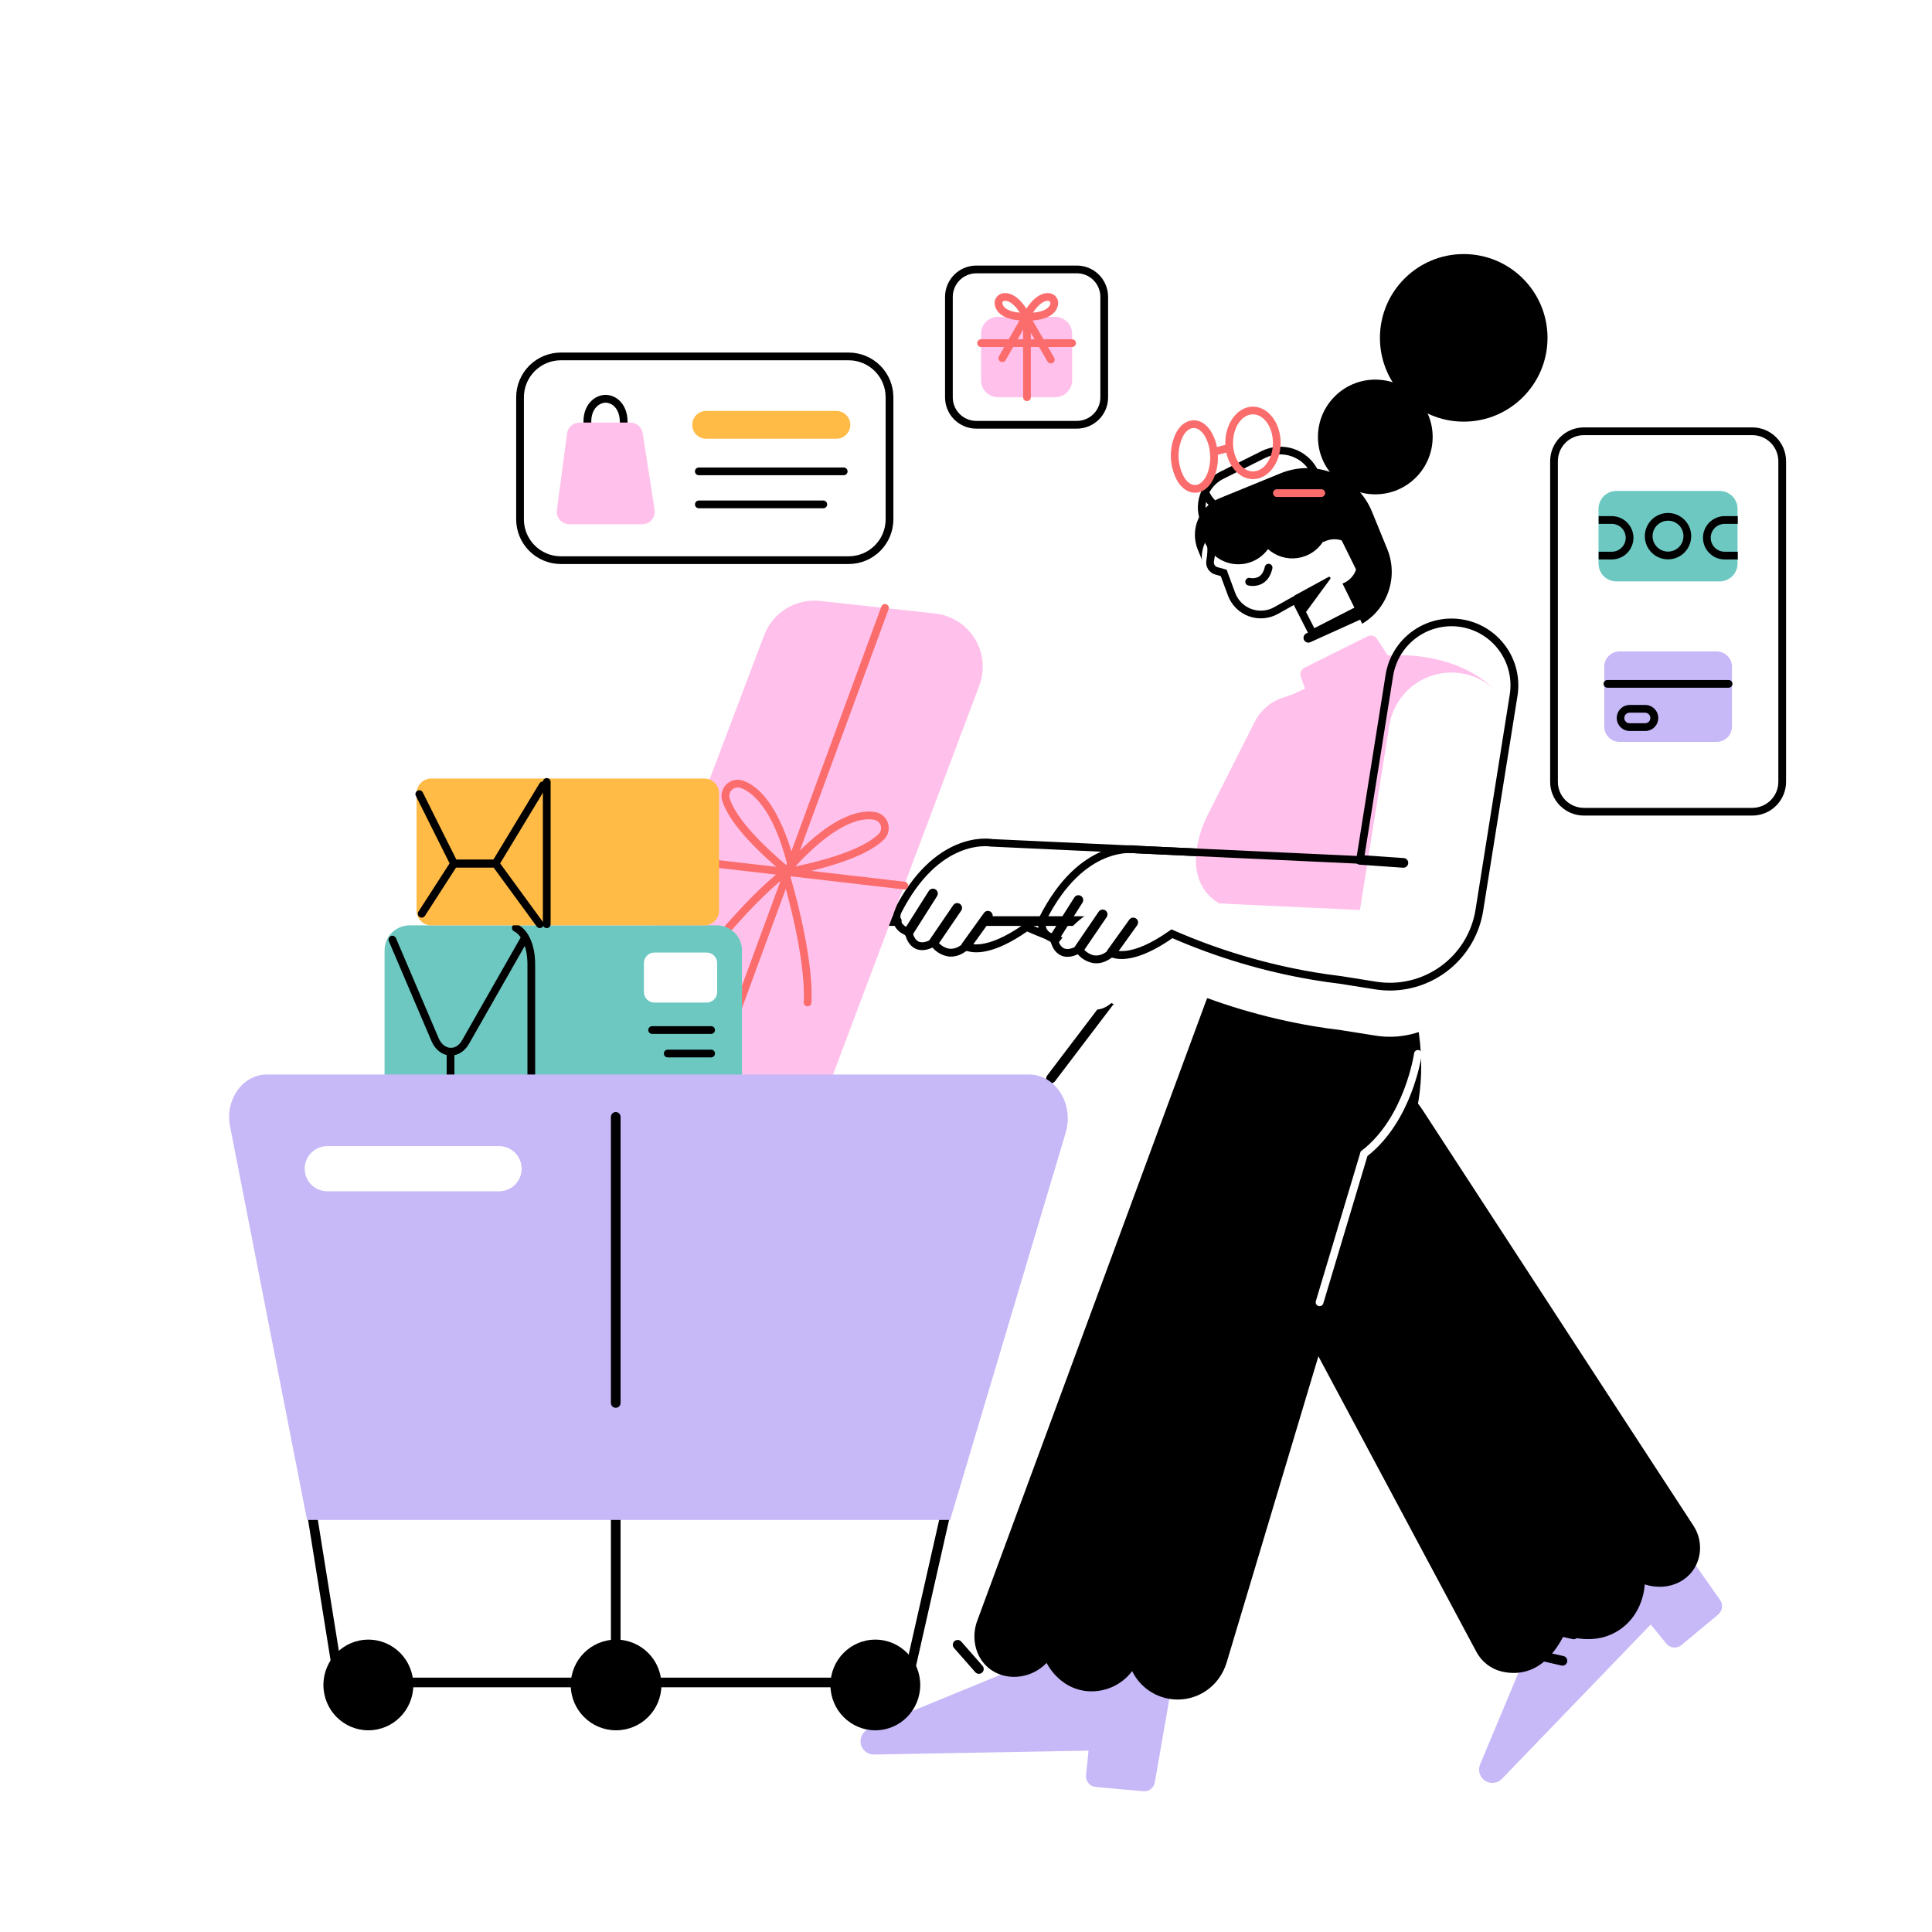 <svg width="212" height="212" viewBox="0 0 212 212" fill="none" xmlns="http://www.w3.org/2000/svg">
<g filter="url(#filter0_d_1067_27020)">
<g filter="url(#filter1_d_1067_27020)">
<path d="M133.282 89.617L108.841 88.487C108.841 88.487 102.875 87.361 98.476 96.066C98.476 96.066 97.84 97.679 99.697 98.267C99.697 98.267 100.041 100.76 102.436 99.439C102.436 99.439 103.903 101.629 106.006 99.825C106.006 99.825 107.914 101.097 112.655 97.728C117.609 99.9 122.81 101.456 128.143 102.36C129.177 102.534 130.191 102.68 131.186 102.799L135.002 103.405C136.291 103.611 137.608 103.56 138.878 103.256C140.147 102.952 141.345 102.402 142.402 101.635C143.458 100.868 144.354 99.901 145.037 98.788C145.72 97.676 146.177 96.439 146.382 95.15L133.282 89.617Z" fill="white"/>
</g>
<path d="M136.585 103.957C136.032 103.956 135.48 103.912 134.934 103.825L131.118 103.217C130.115 103.098 129.085 102.95 128.071 102.778C122.784 101.881 117.625 100.347 112.705 98.211C108.845 100.899 106.795 100.596 106.063 100.331C105.398 100.834 104.717 101.042 104.035 100.948C103.369 100.833 102.764 100.49 102.322 99.979C101.586 100.314 100.942 100.348 100.414 100.079C99.729 99.734 99.447 98.992 99.343 98.595C98.823 98.414 98.393 98.039 98.143 97.548C97.92 97.031 97.901 96.448 98.09 95.918L98.107 95.884C102.483 87.23 108.357 87.982 108.898 88.073L133.388 89.206L146.863 94.898L146.812 95.226C146.424 97.659 145.183 99.874 143.311 101.475C141.439 103.076 139.059 103.959 136.596 103.965L136.585 103.957ZM112.606 97.243L112.818 97.34C117.741 99.496 122.909 101.042 128.207 101.943C129.205 102.11 130.223 102.256 131.228 102.377L135.061 102.988C137.5 103.377 139.994 102.803 142.018 101.388C144.041 99.972 145.435 97.825 145.905 95.4L133.185 90.03L108.79 88.9H108.76C108.531 88.858 103.051 87.97 98.864 96.231C98.76 96.541 98.772 96.878 98.898 97.179C98.997 97.35 99.13 97.498 99.289 97.615C99.448 97.733 99.63 97.816 99.822 97.859L100.079 97.94L100.115 98.205C100.115 98.205 100.242 99.04 100.785 99.312C101.134 99.483 101.62 99.403 102.228 99.066L102.57 98.877L102.782 99.201C102.782 99.201 103.327 99.99 104.149 100.098C104.654 100.168 105.184 99.965 105.722 99.5L105.968 99.288L106.235 99.469C106.235 99.469 108.033 100.486 112.402 97.378L112.606 97.243Z" fill="black"/>
<path d="M99.697 98.792C99.596 98.791 99.498 98.763 99.413 98.709C99.294 98.634 99.21 98.514 99.18 98.377C99.149 98.24 99.174 98.097 99.249 97.978L101.919 93.761C101.957 93.702 102.006 93.651 102.064 93.611C102.121 93.571 102.186 93.542 102.255 93.527C102.324 93.512 102.395 93.511 102.464 93.524C102.533 93.536 102.599 93.562 102.658 93.6C102.718 93.638 102.769 93.687 102.809 93.745C102.849 93.803 102.877 93.868 102.892 93.937C102.907 94.005 102.909 94.076 102.896 94.145C102.884 94.215 102.858 94.281 102.82 94.34L100.151 98.557C100.101 98.631 100.034 98.692 99.954 98.733C99.875 98.775 99.786 98.795 99.697 98.792Z" fill="black"/>
<path d="M102.436 99.969C102.339 99.969 102.245 99.944 102.162 99.894C102.079 99.845 102.011 99.774 101.966 99.688C101.921 99.603 101.9 99.507 101.905 99.411C101.911 99.314 101.942 99.222 101.997 99.142L104.598 95.326C104.638 95.269 104.688 95.219 104.746 95.181C104.804 95.143 104.87 95.117 104.938 95.104C105.006 95.091 105.077 95.092 105.145 95.106C105.213 95.12 105.278 95.148 105.335 95.187C105.393 95.226 105.442 95.277 105.48 95.335C105.518 95.393 105.544 95.458 105.557 95.527C105.57 95.595 105.569 95.665 105.555 95.734C105.541 95.802 105.513 95.866 105.474 95.924L102.873 99.74C102.824 99.811 102.759 99.869 102.683 99.909C102.607 99.949 102.522 99.969 102.436 99.969Z" fill="black"/>
<path d="M106 100.355C105.889 100.355 105.782 100.32 105.692 100.255C105.635 100.215 105.587 100.163 105.55 100.104C105.514 100.045 105.489 99.979 105.478 99.91C105.466 99.841 105.469 99.771 105.485 99.703C105.501 99.636 105.53 99.572 105.571 99.515L107.971 96.176C108.012 96.12 108.063 96.072 108.122 96.035C108.182 95.998 108.247 95.974 108.316 95.963C108.385 95.951 108.455 95.954 108.523 95.97C108.591 95.986 108.655 96.015 108.711 96.055C108.768 96.096 108.816 96.147 108.852 96.207C108.889 96.266 108.913 96.332 108.925 96.4C108.936 96.469 108.934 96.539 108.918 96.607C108.902 96.675 108.873 96.739 108.832 96.795L106.43 100.134C106.381 100.203 106.316 100.259 106.242 100.297C106.167 100.335 106.084 100.355 106 100.355Z" fill="black"/>
<g filter="url(#filter2_d_1067_27020)">
<path d="M115.116 172.077L95.335 180.201C95.059 180.314 94.825 180.508 94.663 180.758C94.501 181.008 94.42 181.302 94.43 181.6C94.442 181.983 94.604 182.346 94.882 182.611C95.159 182.875 95.53 183.02 95.913 183.014L119.445 182.59L119.172 185.282C119.156 185.437 119.17 185.593 119.215 185.742C119.259 185.891 119.333 186.03 119.432 186.15C119.53 186.271 119.652 186.37 119.789 186.443C119.927 186.516 120.077 186.561 120.232 186.575L125.445 187.046C125.741 187.074 126.036 186.989 126.272 186.809C126.508 186.628 126.667 186.366 126.717 186.073L128.765 174.311L115.116 172.077Z" fill="#C7B8F8"/>
</g>
<path d="M170.659 169.896L162.412 189.612C162.298 189.887 162.27 190.191 162.332 190.482C162.395 190.774 162.545 191.039 162.762 191.243C163.043 191.504 163.415 191.645 163.798 191.636C164.182 191.626 164.546 191.465 164.812 191.19L181.136 174.253L182.845 176.352C182.943 176.473 183.065 176.573 183.202 176.646C183.34 176.72 183.491 176.766 183.646 176.78C183.801 176.795 183.958 176.779 184.107 176.733C184.256 176.686 184.394 176.611 184.513 176.511L188.541 173.157C188.769 172.968 188.917 172.7 188.956 172.407C188.995 172.115 188.923 171.818 188.753 171.575L181.885 161.811L170.659 169.896Z" fill="#C7B8F8"/>
<path d="M115.328 114.87C115.229 114.871 115.132 114.844 115.048 114.792C114.964 114.741 114.895 114.667 114.851 114.578C114.807 114.49 114.789 114.391 114.798 114.293C114.807 114.194 114.844 114.101 114.904 114.022L125.105 100.586C125.312 100.307 125.438 99.977 125.469 99.632C125.499 99.286 125.432 98.939 125.277 98.629C125.121 98.319 124.882 98.058 124.587 97.876C124.291 97.694 123.951 97.598 123.604 97.599H108.27C108.13 97.599 107.995 97.543 107.895 97.443C107.796 97.344 107.74 97.209 107.74 97.069C107.74 96.928 107.796 96.793 107.895 96.694C107.995 96.594 108.13 96.538 108.27 96.538H123.613C124.156 96.539 124.689 96.69 125.152 96.976C125.615 97.261 125.989 97.67 126.233 98.156C126.476 98.642 126.58 99.187 126.532 99.728C126.484 100.27 126.287 100.788 125.962 101.224L115.752 114.662C115.702 114.727 115.637 114.779 115.564 114.815C115.49 114.851 115.41 114.87 115.328 114.87Z" fill="black"/>
<g filter="url(#filter3_d_1067_27020)">
<path d="M140.845 108.663C138.271 110.147 136.375 112.573 135.557 115.43C134.74 118.286 135.064 121.348 136.463 123.969L161.99 171.72C162.274 172.265 162.671 172.742 163.155 173.12C163.638 173.497 164.198 173.767 164.795 173.91C166.703 174.353 169.533 174.076 171.64 169.865C171.82 169.942 175.005 171.245 177.826 169.253C180.285 167.514 180.461 164.688 180.476 164.345C180.76 164.442 182.677 165.063 184.515 163.963C184.591 163.917 184.667 163.87 184.74 163.819C186.66 162.513 187.101 159.859 185.829 157.915C176.565 143.741 165.884 127.283 156.132 112.335C154.534 109.888 152.06 108.145 149.217 107.463C146.375 106.782 143.379 107.213 140.845 108.669V108.663Z" fill="black"/>
</g>
<g filter="url(#filter4_d_1067_27020)">
<path d="M148.612 59.36L144.003 61.243C142.115 62.012 139.999 62 138.121 61.21C136.242 60.42 134.754 58.916 133.984 57.028L131.44 50.819C131.005 49.754 131.011 48.561 131.457 47.501C131.902 46.441 132.75 45.602 133.814 45.167L140.53 42.423C142.418 41.654 144.534 41.666 146.413 42.457C148.292 43.248 149.78 44.753 150.549 46.64L152.226 50.742C152.889 52.365 152.88 54.183 152.202 55.799C151.524 57.415 150.233 58.696 148.612 59.36Z" fill="black"/>
</g>
<path d="M135.892 52.833C135.038 52.831 134.203 52.584 133.486 52.12C132.768 51.657 132.2 50.997 131.847 50.219L131.767 50.043L131.847 49.869C132.26 48.964 132.971 48.227 133.861 47.781L138.436 45.498C138.988 45.223 139.59 45.062 140.205 45.024C140.82 44.987 141.437 45.073 142.018 45.279C142.6 45.484 143.134 45.804 143.589 46.221C144.044 46.637 144.41 47.14 144.667 47.7L145.682 49.926L145.559 50.119C145.236 50.633 144.81 51.075 144.308 51.418C143.807 51.76 143.24 51.996 142.644 52.11C142.047 52.224 141.434 52.214 140.841 52.081C140.249 51.948 139.69 51.694 139.199 51.336C138.784 51.804 138.275 52.179 137.705 52.437C137.135 52.695 136.518 52.83 135.892 52.833ZM132.712 50.045C132.994 50.59 133.41 51.053 133.922 51.391C134.434 51.728 135.023 51.929 135.635 51.975C136.246 52.02 136.859 51.908 137.414 51.649C137.97 51.391 138.45 50.994 138.809 50.497L139.072 50.117L139.424 50.429C139.798 50.765 140.239 51.018 140.718 51.172C141.196 51.327 141.702 51.379 142.202 51.325C142.702 51.27 143.185 51.112 143.619 50.859C144.054 50.606 144.43 50.264 144.724 49.856L143.901 48.057C143.693 47.598 143.394 47.186 143.022 46.846C142.651 46.506 142.215 46.243 141.74 46.075C141.265 45.907 140.761 45.837 140.258 45.868C139.755 45.899 139.264 46.031 138.813 46.257L134.232 48.548C133.578 48.876 133.042 49.399 132.699 50.045H132.712Z" fill="black"/>
<g filter="url(#filter5_d_1067_27020)">
<path d="M149.061 58.063L147.312 54.521C147.936 54.288 148.441 53.816 148.717 53.211C148.993 52.605 149.017 51.915 148.784 51.292C148.551 50.669 148.079 50.163 147.474 49.888C146.868 49.612 146.178 49.587 145.555 49.821C145.445 49.861 145.338 49.91 145.235 49.967L145.201 49.895C144.89 50.388 144.475 50.807 143.986 51.124C143.496 51.44 142.943 51.646 142.366 51.727C141.789 51.807 141.201 51.761 140.643 51.591C140.086 51.421 139.572 51.132 139.138 50.743C138.726 51.314 138.171 51.766 137.529 52.055C136.887 52.344 136.18 52.459 135.48 52.388C134.78 52.317 134.11 52.063 133.539 51.651C132.968 51.24 132.515 50.685 132.226 50.043C132.012 50.511 131.891 51.016 131.872 51.53C131.853 52.044 131.935 52.556 132.114 53.039L132.521 54.137C132.921 55.215 133.016 56.383 132.797 57.512C132.747 57.747 132.788 57.992 132.911 58.198C133.034 58.405 133.23 58.557 133.46 58.625L134.279 58.858L135.144 61.19C135.315 61.653 135.585 62.073 135.935 62.421C136.285 62.77 136.705 63.039 137.169 63.209C137.632 63.38 138.126 63.448 138.619 63.41C139.111 63.371 139.589 63.226 140.02 62.986L142.14 61.796L144.037 65.508L150.912 61.992L149.061 58.063Z" fill="white"/>
</g>
<path d="M143.852 66.07L141.97 62.389L140.229 63.364C139.744 63.636 139.207 63.798 138.653 63.842C138.1 63.886 137.543 63.809 137.022 63.617C136.501 63.425 136.027 63.123 135.634 62.731C135.24 62.339 134.936 61.867 134.743 61.346L133.954 59.216L133.348 59.042C133.016 58.948 132.731 58.732 132.552 58.437C132.373 58.142 132.312 57.79 132.381 57.452V57.424C132.479 56.924 132.51 56.413 132.474 55.904C132.435 55.351 132.317 54.807 132.124 54.287L131.715 53.186C131.516 52.653 131.425 52.084 131.446 51.515C131.468 50.946 131.602 50.386 131.84 49.869L132.228 49.021L132.612 49.869C132.87 50.443 133.275 50.94 133.785 51.309C134.296 51.677 134.894 51.905 135.521 51.97C136.147 52.034 136.78 51.933 137.354 51.676C137.929 51.418 138.427 51.015 138.796 50.505L139.072 50.117L139.424 50.428C139.812 50.776 140.272 51.035 140.77 51.187C141.269 51.338 141.795 51.38 142.311 51.307C142.827 51.235 143.322 51.051 143.76 50.768C144.198 50.485 144.568 50.11 144.847 49.669L145.271 49.008L145.455 49.411C146.181 49.153 146.979 49.191 147.677 49.517C148.375 49.843 148.916 50.431 149.184 51.153C149.424 51.805 149.426 52.52 149.189 53.173C148.953 53.825 148.493 54.373 147.891 54.719L149.445 57.876L151.472 62.167L143.852 66.07ZM142.324 61.219L144.221 64.929L150.352 61.791L148.68 58.247L146.725 54.289L147.162 54.123C147.679 53.93 148.099 53.538 148.328 53.035C148.558 52.532 148.577 51.958 148.384 51.441C148.19 50.923 147.799 50.503 147.295 50.274C146.792 50.045 146.219 50.025 145.701 50.218C145.61 50.253 145.521 50.294 145.436 50.341L145.396 50.365C145.053 50.836 144.622 51.235 144.125 51.539C143.628 51.843 143.077 52.046 142.502 52.136C141.926 52.227 141.339 52.203 140.773 52.067C140.207 51.93 139.674 51.683 139.203 51.34C138.768 51.831 138.228 52.22 137.624 52.477C137.02 52.734 136.367 52.855 135.711 52.829C135.055 52.803 134.413 52.631 133.831 52.327C133.249 52.023 132.742 51.593 132.347 51.069C132.237 51.68 132.293 52.31 132.51 52.892L132.919 53.992C133.347 55.143 133.449 56.391 133.212 57.596C133.18 57.728 133.2 57.868 133.267 57.986C133.335 58.104 133.444 58.192 133.575 58.232L134.599 58.512L135.538 61.056C135.688 61.462 135.925 61.83 136.232 62.136C136.538 62.441 136.908 62.677 137.314 62.826C137.72 62.975 138.154 63.035 138.585 63.001C139.017 62.967 139.436 62.84 139.814 62.629L142.324 61.219Z" fill="black"/>
<g filter="url(#filter6_d_1067_27020)">
<path d="M150.912 44.733C154.389 44.733 157.207 41.916 157.207 38.439C157.207 34.963 154.389 32.145 150.912 32.145C147.436 32.145 144.618 34.963 144.618 38.439C144.618 41.916 147.436 44.733 150.912 44.733Z" fill="black"/>
</g>
<g filter="url(#filter7_d_1067_27020)">
<path d="M160.615 36.758C165.693 36.758 169.81 32.642 169.81 27.564C169.81 22.486 165.693 18.369 160.615 18.369C155.537 18.369 151.421 22.486 151.421 27.564C151.421 32.642 155.537 36.758 160.615 36.758Z" fill="black"/>
</g>
<g filter="url(#filter8_d_1067_27020)">
<path d="M132.458 100.01L107.285 168.197C106.52 170.105 106.997 172.242 108.409 173.463C110.147 174.966 113.028 174.848 114.849 172.963C114.959 173.19 116.2 175.598 118.975 176.024C119.964 176.169 120.975 176.044 121.9 175.664C122.825 175.283 123.63 174.661 124.232 173.862C124.654 174.726 125.292 175.466 126.085 176.009C126.878 176.552 127.798 176.881 128.756 176.962C129.713 177.043 130.676 176.874 131.549 176.472C132.422 176.07 133.176 175.448 133.736 174.668C134.137 174.115 134.437 173.496 134.625 172.84L149.677 122.596C149.677 122.596 157.487 116.548 155.68 103.741L132.458 100.01Z" fill="black"/>
</g>
<path d="M137.05 55.728C137.386 55.728 137.658 55.456 137.658 55.12C137.658 54.783 137.386 54.511 137.05 54.511C136.714 54.511 136.441 54.783 136.441 55.12C136.441 55.456 136.714 55.728 137.05 55.728Z" fill="black"/>
<path d="M142.058 61.344L143.118 63.42L145.975 59.521C145.992 59.494 146 59.462 145.997 59.43C145.994 59.398 145.981 59.367 145.96 59.343C145.938 59.319 145.909 59.303 145.878 59.297C145.846 59.291 145.814 59.295 145.785 59.309L142.058 61.344Z" fill="black"/>
<path d="M137.474 60.299C137.292 60.301 137.111 60.28 136.935 60.235C136.833 60.2 136.748 60.128 136.697 60.032C136.646 59.937 136.634 59.825 136.663 59.721C136.691 59.617 136.759 59.527 136.851 59.471C136.944 59.415 137.054 59.396 137.16 59.419C137.49 59.492 137.836 59.443 138.133 59.281C138.451 59.086 138.672 58.721 138.788 58.196C138.813 58.086 138.88 57.99 138.976 57.93C139.071 57.87 139.186 57.85 139.296 57.874C139.406 57.899 139.502 57.967 139.562 58.062C139.622 58.157 139.642 58.272 139.617 58.382C139.445 59.145 139.091 59.694 138.557 60.013C138.229 60.204 137.854 60.303 137.474 60.299Z" fill="black"/>
<path d="M146.457 53.185C146.302 53.186 146.149 53.145 146.015 53.065C145.882 52.985 145.773 52.87 145.7 52.733C145.628 52.595 145.595 52.44 145.604 52.285C145.614 52.13 145.666 51.98 145.754 51.852C145.843 51.725 145.966 51.624 146.108 51.561C146.25 51.498 146.407 51.476 146.561 51.496C146.715 51.516 146.861 51.579 146.982 51.676C147.103 51.773 147.195 51.902 147.248 52.048C147.324 52.258 147.315 52.49 147.221 52.693C147.128 52.895 146.959 53.053 146.75 53.132C146.656 53.167 146.557 53.185 146.457 53.185ZM146.457 52.125C146.412 52.124 146.368 52.138 146.331 52.165C146.294 52.191 146.266 52.229 146.253 52.272C146.239 52.315 146.239 52.362 146.254 52.405C146.268 52.448 146.296 52.485 146.333 52.511C146.371 52.537 146.415 52.55 146.461 52.549C146.506 52.547 146.55 52.532 146.585 52.504C146.621 52.476 146.647 52.437 146.659 52.393C146.671 52.349 146.669 52.303 146.652 52.261C146.636 52.223 146.608 52.19 146.574 52.168C146.539 52.145 146.499 52.133 146.457 52.133V52.125Z" fill="black"/>
<path d="M145.997 52.94C145.943 52.94 145.89 52.927 145.842 52.9C145.795 52.874 145.755 52.836 145.726 52.79C145.599 52.584 145.528 52.349 145.52 52.108C145.512 51.867 145.568 51.627 145.681 51.414C145.794 51.216 145.952 51.048 146.143 50.923C146.333 50.799 146.551 50.721 146.777 50.697C146.861 50.692 146.944 50.719 147.008 50.773C147.072 50.828 147.112 50.904 147.121 50.988C147.124 51.029 147.12 51.071 147.107 51.111C147.094 51.151 147.074 51.188 147.047 51.22C147.02 51.252 146.987 51.278 146.95 51.297C146.913 51.316 146.872 51.328 146.83 51.331C146.709 51.346 146.593 51.388 146.491 51.454C146.389 51.521 146.303 51.61 146.241 51.715C146.18 51.83 146.151 51.959 146.155 52.088C146.16 52.218 146.198 52.344 146.267 52.455C146.289 52.49 146.304 52.53 146.311 52.571C146.317 52.612 146.316 52.654 146.307 52.694C146.297 52.735 146.28 52.773 146.255 52.807C146.231 52.841 146.2 52.87 146.165 52.892C146.115 52.924 146.057 52.941 145.997 52.94Z" fill="black"/>
<g filter="url(#filter9_d_1067_27020)">
<path d="M142.54 66.356C141.999 66.618 141.439 66.84 140.866 67.02C140.182 67.225 139.548 67.568 139.001 68.026C138.455 68.485 138.007 69.05 137.686 69.687L132.432 80.09C132.432 80.09 128.987 86.685 133.753 89.619L159.083 91.275L163.732 65.932C163.732 65.932 160.098 61.974 152.284 62.417L151.105 60.592C150.999 60.427 150.836 60.306 150.647 60.254C150.457 60.201 150.255 60.221 150.079 60.308L143.134 63.761C142.959 63.848 142.822 63.996 142.749 64.177C142.676 64.358 142.672 64.559 142.738 64.743L143.202 66.059L142.54 66.356Z" fill="#FFC1EB"/>
</g>
<g filter="url(#filter10_d_1067_27020)">
<path d="M160.352 64.376C158.546 64.088 156.699 64.529 155.217 65.603C153.736 66.676 152.741 68.293 152.451 70.1L149.229 90.346L124.787 89.214C124.787 89.214 118.821 88.088 114.422 96.793C114.422 96.793 113.786 98.406 115.644 98.993C115.644 98.993 115.987 101.486 118.383 100.166C118.383 100.166 119.85 102.356 121.953 100.552C121.953 100.552 123.861 101.824 128.601 98.455C133.555 100.628 138.756 102.184 144.09 103.087C145.121 103.261 146.136 103.407 147.132 103.526L150.948 104.132C152.237 104.337 153.554 104.287 154.824 103.983C156.094 103.679 157.291 103.128 158.348 102.362C159.405 101.595 160.3 100.628 160.983 99.515C161.666 98.403 162.123 97.166 162.328 95.877L166.085 72.271C166.37 70.464 165.926 68.618 164.852 67.138C163.777 65.657 162.159 64.664 160.352 64.376Z" fill="white"/>
</g>
<path d="M152.532 104.692C151.979 104.691 151.426 104.647 150.88 104.561L147.064 103.952C146.059 103.833 145.029 103.685 144.018 103.513C138.731 102.616 133.571 101.083 128.652 98.947C124.791 101.635 122.741 101.332 122.01 101.067C121.344 101.569 120.664 101.777 119.981 101.684C119.315 101.568 118.71 101.226 118.268 100.715C117.533 101.05 116.888 101.084 116.36 100.815C115.675 100.469 115.396 99.727 115.29 99.331C114.769 99.15 114.339 98.774 114.09 98.283C113.865 97.766 113.847 97.183 114.039 96.653L114.054 96.619C118.429 87.965 124.302 88.718 124.844 88.809L148.881 89.922L152.042 70.051C152.347 68.132 153.403 66.413 154.976 65.271C156.549 64.13 158.51 63.66 160.43 63.966C162.349 64.271 164.068 65.326 165.21 66.899C166.351 68.472 166.821 70.434 166.515 72.354L162.748 95.953C162.36 98.386 161.119 100.601 159.247 102.202C157.375 103.803 154.995 104.686 152.532 104.692ZM128.552 97.978L128.764 98.076C133.689 100.232 138.859 101.778 144.16 102.678C145.156 102.846 146.174 102.992 147.181 103.113L151.014 103.723C153.506 104.12 156.054 103.51 158.097 102.029C160.14 100.548 161.512 98.316 161.911 95.824L165.667 72.216C165.937 70.519 165.521 68.784 164.512 67.392C163.503 66.001 161.984 65.067 160.287 64.796C158.59 64.528 156.855 64.943 155.464 65.952C154.073 66.961 153.139 68.48 152.867 70.176L149.587 90.795L124.707 89.638C124.476 89.596 118.998 88.707 114.811 96.969C114.707 97.278 114.719 97.615 114.844 97.916C114.943 98.087 115.077 98.236 115.236 98.353C115.395 98.47 115.576 98.553 115.769 98.597L116.025 98.678L116.061 98.943C116.061 98.943 116.189 99.791 116.731 100.049C117.079 100.221 117.567 100.14 118.175 99.803L118.516 99.617L118.728 99.939C118.728 99.939 119.275 100.728 120.096 100.836C120.6 100.901 121.13 100.702 121.669 100.238L121.915 100.026L122.182 100.206C122.182 100.206 123.98 101.224 128.349 98.116L128.552 97.978Z" fill="black"/>
<path d="M115.644 99.532C115.55 99.531 115.457 99.505 115.376 99.457C115.294 99.408 115.228 99.339 115.182 99.256C115.136 99.173 115.114 99.08 115.116 98.985C115.119 98.89 115.147 98.798 115.197 98.718L117.872 94.501C117.908 94.439 117.955 94.384 118.013 94.34C118.07 94.297 118.135 94.265 118.205 94.248C118.274 94.23 118.347 94.227 118.418 94.239C118.489 94.25 118.557 94.276 118.617 94.314C118.678 94.352 118.73 94.403 118.771 94.462C118.812 94.521 118.84 94.588 118.854 94.659C118.868 94.729 118.867 94.802 118.852 94.872C118.838 94.942 118.809 95.009 118.767 95.067L116.092 99.284C116.045 99.36 115.979 99.423 115.9 99.466C115.822 99.51 115.734 99.532 115.644 99.532Z" fill="black"/>
<path d="M118.383 100.7C118.287 100.701 118.192 100.675 118.109 100.625C118.026 100.576 117.958 100.505 117.913 100.42C117.868 100.334 117.847 100.238 117.852 100.142C117.858 100.046 117.89 99.953 117.944 99.873L120.546 96.057C120.583 95.996 120.633 95.944 120.691 95.903C120.75 95.861 120.816 95.832 120.886 95.818C120.956 95.803 121.028 95.802 121.098 95.816C121.169 95.83 121.235 95.858 121.294 95.898C121.354 95.938 121.404 95.99 121.443 96.05C121.481 96.11 121.507 96.178 121.519 96.248C121.531 96.319 121.528 96.391 121.511 96.46C121.495 96.53 121.464 96.596 121.421 96.653L118.822 100.469C118.773 100.54 118.708 100.598 118.631 100.639C118.555 100.679 118.47 100.7 118.383 100.7Z" fill="black"/>
<path d="M121.951 101.091C121.84 101.091 121.733 101.056 121.643 100.991C121.587 100.95 121.539 100.899 121.502 100.84C121.466 100.781 121.441 100.715 121.43 100.646C121.419 100.577 121.421 100.507 121.437 100.439C121.453 100.372 121.482 100.308 121.523 100.251L123.922 96.912C124.005 96.798 124.129 96.721 124.267 96.698C124.406 96.676 124.548 96.709 124.662 96.791C124.777 96.873 124.853 96.997 124.876 97.136C124.899 97.275 124.865 97.417 124.783 97.531L122.383 100.87C122.334 100.939 122.269 100.994 122.194 101.033C122.119 101.071 122.035 101.091 121.951 101.091Z" fill="black"/>
<path d="M144.795 139.327C144.753 139.327 144.712 139.32 144.672 139.308C144.564 139.275 144.474 139.201 144.421 139.102C144.367 139.003 144.356 138.887 144.388 138.78L149.309 122.348L149.417 122.265C154.112 118.661 155.16 111.665 155.168 111.586C155.184 111.474 155.244 111.372 155.335 111.304C155.426 111.236 155.54 111.207 155.653 111.223C155.765 111.239 155.867 111.299 155.935 111.39C156.003 111.481 156.032 111.595 156.016 111.707C155.974 112.006 154.931 119.025 150.051 122.854L145.208 139.023C145.182 139.112 145.127 139.19 145.053 139.245C144.978 139.299 144.888 139.328 144.795 139.327Z" fill="white"/>
<path d="M153.978 91.215H153.942L149.193 90.882C149.124 90.878 149.056 90.859 148.993 90.828C148.931 90.797 148.875 90.754 148.83 90.701C148.737 90.595 148.691 90.456 148.701 90.315C148.71 90.175 148.776 90.044 148.882 89.951C148.988 89.859 149.127 89.813 149.268 89.823L154.016 90.155C154.086 90.158 154.154 90.174 154.218 90.203C154.281 90.232 154.338 90.273 154.386 90.324C154.433 90.375 154.47 90.435 154.494 90.5C154.519 90.565 154.53 90.635 154.527 90.704C154.525 90.774 154.509 90.842 154.48 90.906C154.451 90.969 154.41 91.026 154.359 91.074C154.308 91.121 154.248 91.158 154.183 91.182C154.117 91.207 154.048 91.218 153.978 91.215Z" fill="black"/>
<path d="M93.129 35.11H61.53C59.057 35.11 57.053 37.114 57.053 39.587V52.99C57.053 55.463 59.057 57.467 61.53 57.467H93.129C95.602 57.467 97.606 55.463 97.606 52.99V39.587C97.606 37.114 95.602 35.11 93.129 35.11Z" fill="white"/>
<path d="M93.129 57.891H61.541C60.241 57.889 58.995 57.372 58.076 56.453C57.157 55.534 56.641 54.287 56.64 52.988V39.589C56.641 38.289 57.157 37.043 58.076 36.124C58.995 35.205 60.241 34.687 61.541 34.686H93.129C94.429 34.687 95.675 35.205 96.594 36.124C97.513 37.043 98.029 38.289 98.031 39.589V52.988C98.029 54.287 97.513 55.534 96.594 56.453C95.675 57.372 94.429 57.889 93.129 57.891ZM61.541 35.534C60.466 35.535 59.436 35.963 58.676 36.723C57.916 37.484 57.489 38.514 57.488 39.589V52.988C57.489 54.062 57.916 55.093 58.676 55.853C59.436 56.614 60.466 57.041 61.541 57.043H93.129C94.204 57.041 95.234 56.614 95.994 55.853C96.754 55.093 97.181 54.062 97.183 52.988V39.589C97.181 38.514 96.754 37.484 95.994 36.723C95.234 35.963 94.204 35.535 93.129 35.534H61.541Z" fill="black"/>
<path d="M64.449 42.794C64.336 42.794 64.228 42.749 64.149 42.67C64.069 42.59 64.025 42.483 64.025 42.37C63.997 41.168 64.449 40.447 64.826 40.055C65.034 39.833 65.284 39.655 65.561 39.529C65.838 39.404 66.137 39.335 66.441 39.326C66.738 39.33 67.031 39.392 67.304 39.51C67.576 39.627 67.823 39.797 68.029 40.011C68.419 40.403 68.877 41.128 68.865 42.366C68.865 42.478 68.82 42.586 68.74 42.666C68.661 42.745 68.553 42.79 68.441 42.79C68.328 42.79 68.22 42.745 68.141 42.666C68.061 42.586 68.017 42.478 68.017 42.366C68.017 41.62 67.824 41.015 67.429 40.621C67.174 40.355 66.825 40.199 66.456 40.184C66.07 40.203 65.707 40.372 65.443 40.655C65.059 41.051 64.864 41.641 64.881 42.351C64.882 42.407 64.873 42.462 64.853 42.514C64.833 42.566 64.803 42.614 64.764 42.654C64.726 42.694 64.68 42.727 64.629 42.749C64.578 42.772 64.523 42.784 64.468 42.786L64.449 42.794Z" fill="black"/>
<path d="M70.471 53.528H62.471C62.274 53.527 62.079 53.484 61.901 53.401C61.722 53.319 61.562 53.2 61.434 53.051C61.304 52.902 61.209 52.728 61.152 52.539C61.096 52.351 61.081 52.152 61.107 51.957L62.222 43.573C62.265 43.241 62.427 42.936 62.678 42.715C62.929 42.494 63.251 42.371 63.586 42.37H69.168C69.497 42.372 69.814 42.491 70.063 42.706C70.312 42.921 70.477 43.218 70.526 43.543L71.83 51.928C71.862 52.124 71.85 52.326 71.797 52.518C71.743 52.71 71.648 52.888 71.519 53.04C71.39 53.193 71.23 53.315 71.049 53.399C70.868 53.483 70.671 53.527 70.471 53.528Z" fill="#FFC1EB"/>
<path d="M91.776 41.092H77.485C76.642 41.092 75.959 41.775 75.959 42.618C75.959 43.46 76.642 44.143 77.485 44.143H91.776C92.619 44.143 93.303 43.46 93.303 42.618C93.303 41.775 92.619 41.092 91.776 41.092Z" fill="#FFBB45"/>
<path d="M92.581 48.147H76.681C76.568 48.147 76.46 48.102 76.381 48.023C76.302 47.943 76.257 47.835 76.257 47.723C76.257 47.61 76.302 47.502 76.381 47.423C76.46 47.343 76.568 47.299 76.681 47.299H92.581C92.693 47.299 92.801 47.343 92.881 47.423C92.96 47.502 93.005 47.61 93.005 47.723C93.005 47.835 92.96 47.943 92.881 48.023C92.801 48.102 92.693 48.147 92.581 48.147Z" fill="black"/>
<path d="M90.342 51.772H76.685C76.572 51.772 76.464 51.727 76.385 51.648C76.305 51.568 76.261 51.461 76.261 51.348C76.261 51.236 76.305 51.128 76.385 51.048C76.464 50.969 76.572 50.924 76.685 50.924H90.342C90.454 50.924 90.562 50.969 90.642 51.048C90.721 51.128 90.766 51.236 90.766 51.348C90.766 51.461 90.721 51.568 90.642 51.648C90.562 51.727 90.454 51.772 90.342 51.772Z" fill="black"/>
<path d="M118.166 25.565H107.131C105.472 25.565 104.127 26.91 104.127 28.569V39.604C104.127 41.263 105.472 42.608 107.131 42.608H118.166C119.825 42.608 121.17 41.263 121.17 39.604V28.569C121.17 26.91 119.825 25.565 118.166 25.565Z" fill="white"/>
<path d="M118.164 43.036H107.129C106.22 43.035 105.349 42.674 104.706 42.031C104.063 41.388 103.702 40.517 103.701 39.608V28.569C103.702 27.66 104.063 26.788 104.706 26.145C105.349 25.503 106.22 25.141 107.129 25.141H118.164C119.073 25.141 119.944 25.503 120.587 26.145C121.23 26.788 121.591 27.66 121.592 28.569V39.603C121.592 40.054 121.504 40.5 121.332 40.916C121.159 41.333 120.907 41.711 120.589 42.03C120.27 42.348 119.892 42.601 119.476 42.774C119.06 42.947 118.614 43.035 118.164 43.036ZM107.129 25.993C106.445 25.994 105.789 26.266 105.305 26.749C104.822 27.233 104.55 27.889 104.549 28.573V39.608C104.55 40.292 104.822 40.948 105.305 41.431C105.789 41.915 106.445 42.187 107.129 42.188H118.164C118.848 42.187 119.504 41.915 119.988 41.431C120.471 40.948 120.743 40.292 120.744 39.608V28.569C120.743 27.885 120.471 27.229 119.988 26.745C119.504 26.261 118.848 25.989 118.164 25.989L107.129 25.993Z" fill="black"/>
<path d="M115.796 30.768H109.5C108.479 30.768 107.651 31.595 107.651 32.616V37.743C107.651 38.764 108.479 39.591 109.5 39.591H115.796C116.817 39.591 117.645 38.764 117.645 37.743V32.616C117.645 31.595 116.817 30.768 115.796 30.768Z" fill="#FFC1EB"/>
<path d="M117.643 34.077H107.652C107.539 34.077 107.431 34.032 107.352 33.952C107.272 33.873 107.228 33.765 107.228 33.653C107.228 33.54 107.272 33.432 107.352 33.353C107.431 33.273 107.539 33.228 107.652 33.228H117.643C117.756 33.228 117.863 33.273 117.943 33.353C118.022 33.432 118.067 33.54 118.067 33.653C118.067 33.765 118.022 33.873 117.943 33.952C117.863 34.032 117.756 34.077 117.643 34.077Z" fill="#FB6D6D"/>
<path d="M113.305 31.191H112.646C110.081 31.191 109.339 30.267 109.167 29.495C109.133 29.341 109.133 29.181 109.167 29.027C109.2 28.872 109.267 28.727 109.362 28.601C109.456 28.475 109.575 28.371 109.713 28.296C109.851 28.221 110.003 28.176 110.159 28.166C111.855 28.047 112.985 30.498 113.032 30.593L113.305 31.191ZM110.276 29.008H110.217C110.182 29.01 110.148 29.02 110.118 29.037C110.088 29.054 110.061 29.077 110.041 29.105C110.019 29.134 110.004 29.166 109.996 29.201C109.988 29.236 109.988 29.272 109.996 29.307C110.119 29.862 110.789 30.208 111.904 30.309C111.525 29.709 110.918 29.008 110.276 29.008Z" fill="#FB6D6D"/>
<path d="M112.611 31.191H111.954L112.225 30.591C112.274 30.487 113.402 28.047 115.098 28.164C115.255 28.175 115.408 28.219 115.546 28.295C115.685 28.37 115.805 28.474 115.899 28.601C115.993 28.727 116.059 28.872 116.092 29.026C116.125 29.18 116.124 29.339 116.09 29.493C115.921 30.267 115.179 31.191 112.611 31.191ZM114.984 29.007C114.348 29.007 113.737 29.715 113.351 30.311C114.471 30.209 115.14 29.864 115.259 29.308C115.267 29.274 115.267 29.238 115.259 29.203C115.251 29.168 115.236 29.135 115.215 29.107C115.194 29.079 115.167 29.056 115.136 29.039C115.106 29.022 115.072 29.012 115.037 29.01L114.984 29.007Z" fill="#FB6D6D"/>
<path d="M115.311 35.885C115.236 35.885 115.162 35.866 115.098 35.828C115.033 35.791 114.979 35.737 114.942 35.673L112.589 31.615L110.352 35.516C110.324 35.564 110.287 35.607 110.243 35.641C110.199 35.675 110.148 35.7 110.094 35.714C110.04 35.728 109.984 35.732 109.929 35.725C109.874 35.718 109.82 35.7 109.772 35.672C109.724 35.644 109.681 35.607 109.647 35.563C109.614 35.518 109.589 35.468 109.574 35.414C109.56 35.36 109.556 35.304 109.563 35.249C109.57 35.194 109.588 35.14 109.616 35.092L112.584 29.915L115.675 35.247C115.732 35.344 115.747 35.459 115.718 35.568C115.69 35.676 115.619 35.769 115.523 35.825C115.458 35.864 115.385 35.884 115.311 35.885Z" fill="#FB6D6D"/>
<path d="M112.692 40.013C112.579 40.013 112.471 39.969 112.392 39.889C112.312 39.809 112.268 39.702 112.268 39.589V31.048C112.268 30.935 112.312 30.828 112.392 30.748C112.471 30.668 112.579 30.624 112.692 30.624C112.804 30.624 112.912 30.668 112.991 30.748C113.071 30.828 113.116 30.935 113.116 31.048V39.589C113.116 39.645 113.105 39.7 113.083 39.752C113.062 39.803 113.031 39.85 112.991 39.889C112.952 39.928 112.905 39.96 112.854 39.981C112.802 40.002 112.747 40.013 112.692 40.013Z" fill="#FB6D6D"/>
<path d="M131.126 50.072C130.418 50.072 129.757 49.648 129.256 48.887C128.775 48.062 128.508 47.13 128.478 46.176C128.449 45.221 128.658 44.275 129.087 43.422C129.549 42.603 130.204 42.15 130.936 42.118C131.667 42.086 132.35 42.516 132.86 43.305C133.36 44.122 133.629 45.058 133.641 46.014C133.708 48.245 132.629 50.028 131.184 50.072H131.126ZM130.989 42.966H130.961C130.537 42.979 130.136 43.29 129.825 43.839C129.473 44.557 129.302 45.35 129.326 46.15C129.351 46.949 129.571 47.73 129.967 48.425C130.312 48.953 130.734 49.233 131.156 49.224C132.097 49.194 132.852 47.74 132.793 46.044C132.787 45.243 132.568 44.457 132.157 43.769C131.813 43.248 131.402 42.966 130.989 42.966Z" fill="#FB6D6D"/>
<path d="M137.488 48.576C135.815 48.576 134.454 46.791 134.454 44.599C134.454 42.407 135.815 40.62 137.488 40.62C139.161 40.62 140.526 42.405 140.526 44.599C140.526 46.793 139.163 48.576 137.488 48.576ZM137.488 41.468C136.282 41.468 135.302 42.871 135.302 44.599C135.302 46.327 136.282 47.728 137.488 47.728C138.694 47.728 139.678 46.325 139.678 44.599C139.678 42.873 138.696 41.468 137.488 41.468Z" fill="#FB6D6D"/>
<path d="M133.18 46.004C133.077 46.003 132.979 45.965 132.903 45.897C132.826 45.829 132.777 45.736 132.764 45.634C132.751 45.532 132.775 45.43 132.832 45.345C132.889 45.26 132.975 45.198 133.074 45.171L134.602 44.775C134.657 44.758 134.714 44.753 134.771 44.76C134.828 44.766 134.882 44.784 134.932 44.812C134.982 44.84 135.025 44.877 135.06 44.923C135.095 44.968 135.12 45.02 135.134 45.075C135.149 45.13 135.152 45.188 135.143 45.244C135.135 45.3 135.115 45.355 135.085 45.403C135.055 45.452 135.016 45.494 134.969 45.527C134.923 45.56 134.87 45.583 134.814 45.595L133.286 45.992C133.251 46 133.215 46.004 133.18 46.004Z" fill="#FB6D6D"/>
<g filter="url(#filter11_d_1067_27020)">
<path d="M144.988 45.022H140.112C140 45.022 139.892 44.977 139.813 44.898C139.733 44.819 139.688 44.711 139.688 44.598C139.688 44.486 139.733 44.378 139.813 44.298C139.892 44.219 140 44.174 140.112 44.174H144.988C145.101 44.174 145.209 44.219 145.288 44.298C145.368 44.378 145.412 44.486 145.412 44.598C145.412 44.711 145.368 44.819 145.288 44.898C145.209 44.977 145.101 45.022 144.988 45.022Z" fill="#FB6D6D"/>
</g>
<path d="M143.56 66.515C143.439 66.513 143.322 66.471 143.229 66.394C143.136 66.318 143.071 66.212 143.046 66.093C143.022 65.975 143.038 65.852 143.093 65.744C143.148 65.637 143.238 65.551 143.348 65.501L149.017 62.936C149.145 62.878 149.291 62.874 149.422 62.923C149.554 62.973 149.66 63.073 149.718 63.201C149.776 63.329 149.781 63.475 149.731 63.607C149.682 63.739 149.582 63.845 149.453 63.903L143.785 66.468C143.714 66.5 143.637 66.516 143.56 66.515Z" fill="black"/>
<path d="M73.727 114.821C73.623 114.822 73.521 114.792 73.434 114.735C73.347 114.678 73.278 114.596 73.237 114.5C73.197 114.404 73.185 114.298 73.204 114.196C73.224 114.093 73.273 113.999 73.346 113.924L86.848 99.824C87.14 99.517 87.412 99.188 87.696 98.858L87.781 98.756C88.371 98.06 89.106 97.501 89.935 97.118C90.763 96.734 91.665 96.536 92.578 96.536H98.41C98.551 96.536 98.686 96.592 98.785 96.691C98.885 96.791 98.94 96.926 98.94 97.066C98.94 97.207 98.885 97.342 98.785 97.441C98.686 97.54 98.551 97.596 98.41 97.596H92.582C91.823 97.596 91.074 97.761 90.385 98.079C89.696 98.398 89.085 98.864 88.595 99.443L88.508 99.544C88.224 99.879 87.929 100.227 87.613 100.556L74.111 114.658C74.061 114.71 74.002 114.751 73.936 114.779C73.87 114.807 73.799 114.821 73.727 114.821Z" fill="black"/>
<path d="M76.982 138.798L64.461 136.695C63.606 136.551 62.792 136.219 62.08 135.723C61.368 135.227 60.775 134.579 60.343 133.826C59.911 133.074 59.651 132.235 59.582 131.37C59.513 130.505 59.636 129.635 59.944 128.823L83.853 65.698C84.314 64.481 85.166 63.452 86.275 62.773C87.385 62.093 88.689 61.8 89.982 61.942L102.6 63.32C103.491 63.416 104.348 63.716 105.105 64.195C105.863 64.674 106.5 65.321 106.969 66.084C107.438 66.848 107.726 67.709 107.811 68.601C107.896 69.493 107.776 70.393 107.459 71.231L83.452 135.075C82.973 136.35 82.066 137.418 80.885 138.097C79.705 138.777 78.325 139.024 76.982 138.798Z" fill="#FFC1EB"/>
<path d="M69.594 137.982C69.544 137.983 69.494 137.973 69.448 137.955C69.342 137.916 69.257 137.837 69.209 137.736C69.162 137.634 69.157 137.518 69.195 137.412L96.704 62.576C96.722 62.522 96.75 62.471 96.787 62.428C96.825 62.384 96.871 62.349 96.922 62.324C96.974 62.298 97.03 62.284 97.087 62.281C97.144 62.278 97.201 62.287 97.255 62.306C97.309 62.326 97.358 62.357 97.4 62.396C97.441 62.435 97.475 62.483 97.498 62.535C97.52 62.588 97.532 62.645 97.533 62.702C97.533 62.759 97.522 62.816 97.499 62.869L69.99 137.705C69.96 137.786 69.907 137.856 69.836 137.906C69.765 137.955 69.68 137.982 69.594 137.982Z" fill="#FB6D6D"/>
<path d="M99.215 93.596H99.167L74.484 90.736C74.428 90.73 74.374 90.712 74.325 90.685C74.276 90.658 74.233 90.621 74.198 90.577C74.163 90.534 74.137 90.483 74.122 90.429C74.106 90.375 74.102 90.319 74.108 90.263C74.115 90.208 74.132 90.154 74.159 90.105C74.186 90.056 74.223 90.013 74.267 89.978C74.311 89.943 74.361 89.917 74.415 89.902C74.469 89.886 74.525 89.882 74.581 89.888L99.254 92.754C99.309 92.757 99.364 92.772 99.414 92.796C99.464 92.82 99.509 92.854 99.546 92.896C99.583 92.937 99.612 92.986 99.63 93.039C99.649 93.091 99.656 93.147 99.653 93.203C99.65 93.258 99.636 93.313 99.612 93.363C99.587 93.413 99.553 93.458 99.512 93.495C99.47 93.532 99.422 93.561 99.369 93.579C99.316 93.598 99.26 93.606 99.205 93.602L99.215 93.596Z" fill="#FB6D6D"/>
<path d="M86.513 92.008C86.326 92.008 86.145 91.942 86.002 91.821C82.205 88.641 79.937 85.972 79.258 83.897C79.154 83.58 79.141 83.239 79.22 82.915C79.3 82.591 79.47 82.296 79.71 82.063C79.949 81.831 80.25 81.67 80.576 81.6C80.903 81.531 81.243 81.554 81.556 81.669C84.965 82.881 86.698 88.62 87.281 91.029C87.322 91.191 87.31 91.362 87.247 91.516C87.184 91.671 87.072 91.801 86.928 91.887C86.804 91.965 86.66 92.007 86.513 92.008ZM80.946 82.409C80.707 82.412 80.479 82.508 80.31 82.676C80.184 82.796 80.095 82.95 80.054 83.12C80.013 83.289 80.022 83.467 80.079 83.632C80.503 84.942 81.955 87.291 86.439 91.062C84.777 84.37 82.29 82.822 81.294 82.468C81.181 82.425 81.062 82.402 80.942 82.4L80.946 82.409Z" fill="#FB6D6D"/>
<path d="M75.189 103.958C75.109 103.958 75.032 103.936 74.965 103.894C74.898 103.852 74.844 103.792 74.809 103.721C74.774 103.65 74.76 103.571 74.768 103.492C74.776 103.413 74.805 103.338 74.854 103.276C75.127 102.919 81.587 94.584 85.848 91.431C86.376 90.78 91.644 84.435 95.999 85.103C96.329 85.151 96.64 85.29 96.895 85.506C97.15 85.722 97.339 86.006 97.44 86.324C97.541 86.642 97.551 86.983 97.468 87.306C97.385 87.63 97.212 87.924 96.969 88.154C95.284 89.763 91.701 91.105 86.319 92.139C82.149 95.239 75.591 103.708 75.524 103.799C75.483 103.849 75.432 103.89 75.374 103.917C75.316 103.945 75.253 103.959 75.189 103.958ZM95.329 85.902C92.348 85.902 88.822 89.375 87.273 91.079C92.963 89.882 95.367 88.508 96.389 87.539C96.517 87.421 96.609 87.268 96.653 87.1C96.697 86.931 96.692 86.753 96.639 86.587C96.585 86.42 96.484 86.271 96.349 86.158C96.214 86.046 96.05 85.974 95.876 85.951C95.697 85.921 95.516 85.904 95.335 85.902H95.329Z" fill="#FB6D6D"/>
<path d="M88.616 106.424H88.595C88.539 106.421 88.485 106.407 88.434 106.383C88.384 106.36 88.339 106.326 88.301 106.285C88.264 106.243 88.235 106.195 88.216 106.142C88.198 106.09 88.189 106.034 88.192 105.978C88.459 100.657 85.773 91.953 85.746 91.866C85.712 91.758 85.723 91.642 85.775 91.542C85.827 91.443 85.917 91.368 86.025 91.335C86.132 91.301 86.248 91.312 86.348 91.364C86.447 91.416 86.522 91.506 86.556 91.613C86.668 91.976 89.312 100.551 89.04 106.029C89.033 106.137 88.985 106.237 88.906 106.31C88.827 106.383 88.724 106.424 88.616 106.424Z" fill="#FB6D6D"/>
<path d="M44.95 127.321H78.666C80.186 127.321 81.418 126.089 81.418 124.569V100.293C81.418 98.773 80.186 97.541 78.666 97.541H44.95C43.43 97.541 42.198 98.773 42.198 100.293V124.569C42.198 126.089 43.43 127.321 44.95 127.321Z" fill="#6DC8C2"/>
<path d="M49.439 127.743C49.326 127.743 49.218 127.698 49.139 127.618C49.059 127.539 49.015 127.431 49.015 127.319V111.399C49.015 111.287 49.059 111.179 49.139 111.1C49.218 111.02 49.326 110.975 49.439 110.975C49.551 110.975 49.659 111.02 49.739 111.1C49.818 111.179 49.863 111.287 49.863 111.399V127.319C49.863 127.431 49.818 127.539 49.739 127.618C49.659 127.698 49.551 127.743 49.439 127.743Z" fill="black"/>
<path d="M77.537 100.524H71.815C71.175 100.524 70.657 101.042 70.657 101.681V104.857C70.657 105.496 71.175 106.015 71.815 106.015H77.537C78.176 106.015 78.694 105.496 78.694 104.857V101.681C78.694 101.042 78.176 100.524 77.537 100.524Z" fill="white"/>
<path d="M78.032 109.449H71.556C71.443 109.449 71.335 109.405 71.256 109.325C71.177 109.246 71.132 109.138 71.132 109.025C71.132 108.913 71.177 108.805 71.256 108.726C71.335 108.646 71.443 108.601 71.556 108.601H78.032C78.145 108.601 78.253 108.646 78.332 108.726C78.412 108.805 78.456 108.913 78.456 109.025C78.456 109.138 78.412 109.246 78.332 109.325C78.253 109.405 78.145 109.449 78.032 109.449Z" fill="black"/>
<path d="M78.034 112.027H73.268C73.155 112.027 73.047 111.982 72.968 111.903C72.888 111.823 72.844 111.716 72.844 111.603C72.844 111.491 72.888 111.383 72.968 111.303C73.047 111.224 73.155 111.179 73.268 111.179H78.034C78.146 111.179 78.254 111.224 78.333 111.303C78.413 111.383 78.457 111.491 78.457 111.603C78.457 111.716 78.413 111.823 78.333 111.903C78.254 111.982 78.146 112.027 78.034 112.027Z" fill="black"/>
<path d="M49.476 111.823H49.423C48.575 111.802 47.814 111.244 47.39 110.339L42.667 99.273C42.623 99.169 42.621 99.052 42.663 98.948C42.705 98.844 42.787 98.76 42.891 98.716C42.994 98.672 43.111 98.671 43.215 98.713C43.319 98.755 43.403 98.836 43.447 98.94L48.164 109.994C48.444 110.594 48.925 110.967 49.447 110.981H49.476C49.977 110.981 50.434 110.659 50.736 110.091L57.142 98.855C57.17 98.807 57.207 98.764 57.251 98.73C57.295 98.697 57.346 98.671 57.4 98.657C57.454 98.643 57.51 98.639 57.565 98.646C57.62 98.653 57.674 98.671 57.722 98.699C57.77 98.727 57.813 98.764 57.847 98.808C57.881 98.853 57.906 98.903 57.92 98.957C57.934 99.011 57.938 99.067 57.931 99.122C57.924 99.177 57.906 99.231 57.878 99.279L51.478 110.515C51.035 111.325 50.288 111.823 49.476 111.823Z" fill="black"/>
<path d="M58.3 127.639C58.188 127.639 58.08 127.594 58.001 127.515C57.921 127.435 57.877 127.327 57.877 127.215V102.142C57.953 98.904 56.498 98.234 56.437 98.207C56.334 98.163 56.252 98.081 56.209 97.977C56.167 97.873 56.167 97.757 56.21 97.654C56.253 97.552 56.334 97.47 56.436 97.427C56.537 97.384 56.652 97.382 56.755 97.422C56.84 97.456 58.816 98.287 58.724 102.152V127.215C58.724 127.327 58.68 127.435 58.6 127.515C58.521 127.594 58.413 127.639 58.3 127.639Z" fill="black"/>
<path d="M77.28 81.43H47.333C46.436 81.43 45.709 82.157 45.709 83.054V95.918C45.709 96.815 46.436 97.542 47.333 97.542H77.28C78.177 97.542 78.904 96.815 78.904 95.918V83.054C78.904 82.157 78.177 81.43 77.28 81.43Z" fill="#FFBB45"/>
<path d="M59.996 97.842C59.884 97.842 59.776 97.797 59.697 97.718C59.617 97.638 59.572 97.53 59.572 97.418V81.802C59.572 81.689 59.617 81.582 59.697 81.502C59.776 81.423 59.884 81.378 59.996 81.378C60.109 81.378 60.217 81.423 60.296 81.502C60.376 81.582 60.42 81.689 60.42 81.802V97.418C60.42 97.53 60.376 97.638 60.296 97.718C60.217 97.797 60.109 97.842 59.996 97.842Z" fill="black"/>
<path d="M54.611 91.185H49.559L45.631 83.329C45.606 83.279 45.591 83.224 45.587 83.169C45.583 83.113 45.59 83.057 45.608 83.005C45.625 82.952 45.653 82.903 45.69 82.861C45.726 82.819 45.771 82.784 45.821 82.759C45.87 82.734 45.925 82.719 45.98 82.716C46.036 82.712 46.092 82.719 46.144 82.736C46.197 82.754 46.246 82.782 46.288 82.818C46.33 82.855 46.365 82.899 46.39 82.949L50.083 90.337H54.132L59.199 81.959C59.257 81.862 59.351 81.793 59.46 81.766C59.57 81.739 59.685 81.757 59.782 81.815C59.878 81.873 59.947 81.967 59.975 82.076C60.002 82.186 59.984 82.301 59.926 82.398L54.611 91.185Z" fill="black"/>
<path d="M59.239 97.842C59.173 97.843 59.107 97.827 59.047 97.797C58.987 97.766 58.935 97.723 58.896 97.669L54.156 91.186H50.053L46.628 96.498C46.597 96.545 46.558 96.586 46.512 96.617C46.466 96.649 46.414 96.671 46.36 96.683C46.305 96.694 46.249 96.695 46.194 96.685C46.139 96.675 46.087 96.654 46.04 96.623C45.946 96.562 45.88 96.466 45.857 96.357C45.834 96.247 45.855 96.133 45.915 96.038L49.591 90.338H54.586L59.572 97.166C59.605 97.211 59.629 97.262 59.642 97.317C59.655 97.371 59.658 97.427 59.649 97.482C59.64 97.537 59.621 97.59 59.592 97.638C59.562 97.686 59.524 97.727 59.479 97.76C59.41 97.811 59.326 97.84 59.239 97.842Z" fill="black"/>
<path d="M99.984 181.149H36.75L33.458 160.621H104.631L99.984 181.149ZM37.656 180.089H99.136L103.304 161.681H34.7L37.656 180.089Z" fill="black"/>
<path d="M67.566 181.423C67.426 181.423 67.291 181.367 67.191 181.268C67.092 181.168 67.036 181.034 67.036 180.893V161.612C67.036 161.471 67.092 161.336 67.191 161.237C67.291 161.137 67.426 161.082 67.566 161.082C67.707 161.082 67.841 161.137 67.941 161.237C68.04 161.336 68.096 161.471 68.096 161.612V180.893C68.096 181.034 68.04 181.168 67.941 181.268C67.841 181.367 67.707 181.423 67.566 181.423Z" fill="black"/>
<path d="M40.422 185.868C43.147 185.868 45.356 183.641 45.356 180.893C45.356 178.145 43.147 175.917 40.422 175.917C37.698 175.917 35.489 178.145 35.489 180.893C35.489 183.641 37.698 185.868 40.422 185.868Z" fill="black"/>
<path d="M67.605 185.868C70.353 185.868 72.58 183.641 72.58 180.893C72.58 178.145 70.353 175.917 67.605 175.917C64.857 175.917 62.629 178.145 62.629 180.893C62.629 183.641 64.857 185.868 67.605 185.868Z" fill="black"/>
<path d="M96.051 185.868C98.772 185.868 100.978 183.641 100.978 180.893C100.978 178.145 98.772 175.917 96.051 175.917C93.33 175.917 91.124 178.145 91.124 180.893C91.124 183.641 93.33 185.868 96.051 185.868Z" fill="black"/>
<path d="M112.915 113.905H29.285C26.639 113.905 24.672 116.661 25.24 119.568L33.692 162.786H104.259L116.943 120.274C117.871 117.147 115.825 113.905 112.915 113.905Z" fill="#C7B8F8"/>
<path d="M67.566 150.48C67.426 150.48 67.291 150.424 67.191 150.325C67.092 150.225 67.036 150.09 67.036 149.95V118.557C67.036 118.416 67.092 118.282 67.191 118.182C67.291 118.083 67.426 118.027 67.566 118.027C67.707 118.027 67.841 118.083 67.941 118.182C68.04 118.282 68.096 118.416 68.096 118.557V149.95C68.096 150.02 68.082 150.088 68.056 150.153C68.029 150.217 67.99 150.275 67.941 150.325C67.892 150.374 67.833 150.413 67.769 150.44C67.705 150.466 67.636 150.48 67.566 150.48Z" fill="black"/>
<path d="M54.762 121.765H35.911C34.542 121.765 33.433 122.874 33.433 124.243C33.433 125.612 34.542 126.721 35.911 126.721H54.762C56.131 126.721 57.24 125.612 57.24 124.243C57.24 122.874 56.131 121.765 54.762 121.765Z" fill="white"/>
<path d="M192.284 85.493H173.798C172.817 85.492 171.876 85.102 171.183 84.408C170.489 83.714 170.099 82.773 170.099 81.792V46.6C170.1 45.619 170.49 44.678 171.183 43.984C171.877 43.291 172.817 42.9 173.798 42.898H192.284C193.266 42.899 194.207 43.29 194.901 43.984C195.594 44.678 195.985 45.618 195.986 46.6V81.792C195.985 82.773 195.594 83.714 194.901 84.408C194.207 85.102 193.266 85.492 192.284 85.493ZM173.798 43.748C173.042 43.749 172.317 44.05 171.782 44.586C171.248 45.12 170.947 45.846 170.947 46.602V81.794C170.947 82.55 171.248 83.275 171.782 83.81C172.317 84.345 173.042 84.646 173.798 84.647H192.284C193.041 84.646 193.766 84.345 194.301 83.81C194.836 83.275 195.137 82.55 195.138 81.794V46.602C195.137 45.845 194.836 45.12 194.301 44.585C193.766 44.05 193.041 43.749 192.284 43.748H173.798Z" fill="black"/>
<path d="M188.374 67.48H177.715C176.789 67.48 176.038 68.231 176.038 69.157V75.729C176.038 76.655 176.789 77.406 177.715 77.406H188.374C189.301 77.406 190.051 76.655 190.051 75.729V69.157C190.051 68.231 189.301 67.48 188.374 67.48Z" fill="#C7B8F8"/>
<path d="M189.672 71.464H176.384C176.272 71.464 176.164 71.419 176.084 71.34C176.005 71.26 175.96 71.152 175.96 71.04C175.96 70.927 176.005 70.819 176.084 70.74C176.164 70.66 176.272 70.616 176.384 70.616H189.676C189.789 70.616 189.897 70.66 189.976 70.74C190.056 70.819 190.1 70.927 190.1 71.04C190.1 71.152 190.056 71.26 189.976 71.34C189.897 71.419 189.789 71.464 189.676 71.464H189.672Z" fill="black"/>
<path d="M180.478 76.212H178.782C178.413 76.198 178.064 76.041 177.807 75.775C177.551 75.509 177.408 75.154 177.408 74.784C177.408 74.415 177.551 74.06 177.807 73.794C178.064 73.527 178.413 73.371 178.782 73.356H180.478C180.67 73.349 180.862 73.38 181.042 73.449C181.221 73.517 181.385 73.621 181.524 73.755C181.662 73.888 181.773 74.048 181.848 74.225C181.923 74.402 181.962 74.592 181.962 74.784C181.962 74.977 181.923 75.167 181.848 75.344C181.773 75.521 181.662 75.681 181.524 75.814C181.385 75.947 181.221 76.051 181.042 76.12C180.862 76.188 180.67 76.219 180.478 76.212ZM178.782 74.204C178.634 74.213 178.496 74.278 178.394 74.386C178.293 74.494 178.236 74.636 178.236 74.784C178.236 74.932 178.293 75.075 178.394 75.183C178.496 75.29 178.634 75.355 178.782 75.364H180.478C180.557 75.369 180.636 75.358 180.711 75.331C180.785 75.303 180.854 75.262 180.911 75.207C180.969 75.153 181.015 75.087 181.046 75.015C181.078 74.942 181.094 74.864 181.094 74.784C181.094 74.705 181.078 74.627 181.046 74.554C181.015 74.481 180.969 74.416 180.911 74.361C180.854 74.307 180.785 74.265 180.711 74.238C180.636 74.211 180.557 74.2 180.478 74.204H178.782Z" fill="black"/>
<path d="M188.7 49.873H177.368C176.284 49.873 175.405 50.752 175.405 51.836V57.836C175.405 58.92 176.284 59.799 177.368 59.799H188.7C189.784 59.799 190.663 58.92 190.663 57.836V51.836C190.663 50.752 189.784 49.873 188.7 49.873Z" fill="#6DC8C2"/>
<path d="M183.032 57.378C182.529 57.378 182.037 57.229 181.619 56.949C181.201 56.67 180.874 56.272 180.682 55.808C180.489 55.343 180.439 54.831 180.537 54.338C180.635 53.844 180.878 53.391 181.233 53.035C181.589 52.679 182.042 52.437 182.536 52.339C183.029 52.241 183.541 52.291 184.006 52.484C184.471 52.676 184.868 53.002 185.148 53.421C185.427 53.839 185.576 54.331 185.576 54.834C185.576 55.509 185.308 56.156 184.831 56.633C184.354 57.11 183.707 57.378 183.032 57.378ZM183.032 53.138C182.697 53.138 182.369 53.237 182.09 53.424C181.811 53.61 181.594 53.875 181.465 54.185C181.337 54.495 181.303 54.836 181.369 55.165C181.434 55.494 181.596 55.796 181.833 56.033C182.07 56.27 182.372 56.432 182.701 56.497C183.03 56.563 183.371 56.529 183.681 56.401C183.991 56.273 184.256 56.055 184.442 55.776C184.629 55.497 184.728 55.169 184.728 54.834C184.729 54.611 184.686 54.389 184.601 54.183C184.516 53.977 184.391 53.789 184.234 53.631C184.076 53.472 183.889 53.347 183.683 53.261C183.477 53.176 183.256 53.132 183.032 53.132V53.138Z" fill="black"/>
<path d="M190.685 57.389H189.248C188.617 57.389 188.013 57.138 187.567 56.692C187.121 56.247 186.871 55.642 186.871 55.012C186.871 54.382 187.121 53.777 187.567 53.331C188.013 52.886 188.617 52.635 189.248 52.635H190.685V53.483H189.248C188.842 53.483 188.453 53.645 188.167 53.931C187.88 54.218 187.719 54.607 187.719 55.012C187.719 55.417 187.88 55.806 188.167 56.093C188.453 56.379 188.842 56.541 189.248 56.541H190.685V57.389Z" fill="black"/>
<path d="M176.862 57.389H175.423V56.541H176.862C177.268 56.541 177.657 56.379 177.943 56.093C178.23 55.806 178.391 55.417 178.391 55.012C178.391 54.607 178.23 54.218 177.943 53.931C177.657 53.645 177.268 53.483 176.862 53.483H175.423V52.635H176.862C177.493 52.635 178.097 52.886 178.543 53.331C178.988 53.777 179.239 54.382 179.239 55.012C179.239 55.642 178.988 56.247 178.543 56.692C178.097 57.138 177.493 57.389 176.862 57.389Z" fill="black"/>
<path d="M172.672 175.876C172.633 175.876 172.594 175.871 172.556 175.861L169.104 175.074C168.967 175.043 168.848 174.959 168.773 174.84C168.698 174.721 168.673 174.577 168.705 174.439C168.736 174.302 168.82 174.183 168.939 174.108C169.058 174.033 169.202 174.009 169.34 174.04L172.791 174.828C172.919 174.857 173.031 174.932 173.107 175.038C173.183 175.145 173.217 175.276 173.202 175.405C173.187 175.535 173.125 175.655 173.027 175.742C172.929 175.829 172.803 175.877 172.672 175.876Z" fill="black"/>
<path d="M171.45 178.771C171.41 178.771 171.37 178.766 171.331 178.756L167.88 177.968C167.81 177.955 167.742 177.928 167.683 177.889C167.623 177.849 167.572 177.798 167.532 177.738C167.493 177.679 167.466 177.611 167.453 177.541C167.44 177.47 167.442 177.398 167.458 177.328C167.474 177.258 167.503 177.193 167.545 177.135C167.588 177.077 167.641 177.028 167.702 176.991C167.764 176.954 167.832 176.93 167.903 176.921C167.974 176.911 168.046 176.916 168.115 176.935L171.567 177.724C171.694 177.752 171.807 177.827 171.883 177.933C171.959 178.04 171.993 178.171 171.978 178.301C171.963 178.431 171.901 178.551 171.803 178.638C171.705 178.724 171.579 178.772 171.448 178.771H171.45Z" fill="black"/>
<path d="M110.861 178.157C110.786 178.157 110.712 178.141 110.644 178.11C110.575 178.079 110.514 178.033 110.465 177.977L108.12 175.325C108.035 175.218 107.993 175.083 108.005 174.947C108.017 174.811 108.08 174.684 108.183 174.594C108.285 174.504 108.419 174.457 108.555 174.463C108.692 174.468 108.821 174.526 108.915 174.625L111.247 177.281C111.34 177.387 111.387 177.525 111.378 177.665C111.369 177.805 111.306 177.936 111.201 178.03C111.105 178.11 110.986 178.155 110.861 178.157Z" fill="black"/>
<path d="M107.416 179.668C107.34 179.669 107.266 179.653 107.197 179.622C107.128 179.591 107.067 179.545 107.017 179.488L104.685 176.834C104.639 176.782 104.604 176.721 104.581 176.655C104.559 176.589 104.549 176.52 104.554 176.45C104.558 176.381 104.576 176.313 104.607 176.25C104.637 176.188 104.68 176.132 104.732 176.086C104.784 176.04 104.845 176.004 104.911 175.982C104.977 175.959 105.046 175.95 105.116 175.954C105.185 175.958 105.253 175.976 105.316 176.007C105.378 176.037 105.434 176.08 105.48 176.132L107.812 178.789C107.881 178.865 107.925 178.959 107.941 179.06C107.956 179.161 107.942 179.264 107.9 179.357C107.858 179.451 107.79 179.53 107.704 179.585C107.618 179.64 107.518 179.669 107.416 179.668Z" fill="black"/>
</g>
<defs>
<filter id="filter0_d_1067_27020" x="-4" y="0" width="220" height="220" filterUnits="userSpaceOnUse" color-interpolation-filters="sRGB">
<feFlood flood-opacity="0" result="BackgroundImageFix"/>
<feColorMatrix in="SourceAlpha" type="matrix" values="0 0 0 0 0 0 0 0 0 0 0 0 0 0 0 0 0 0 127 0" result="hardAlpha"/>
<feOffset dy="4"/>
<feGaussianBlur stdDeviation="2"/>
<feComposite in2="hardAlpha" operator="out"/>
<feColorMatrix type="matrix" values="0 0 0 0 0.976 0 0 0 0 0.71 0 0 0 0 1 0 0 0 1 0"/>
<feBlend mode="normal" in2="BackgroundImageFix" result="effect1_dropShadow_1067_27020"/>
<feBlend mode="normal" in="SourceGraphic" in2="effect1_dropShadow_1067_27020" result="shape"/>
</filter>
<filter id="filter1_d_1067_27020" x="98.371" y="88.439" width="48.011" height="20.6" filterUnits="userSpaceOnUse" color-interpolation-filters="sRGB">
<feFlood flood-opacity="0" result="BackgroundImageFix"/>
<feColorMatrix in="SourceAlpha" type="matrix" values="0 0 0 0 0 0 0 0 0 0 0 0 0 0 0 0 0 0 127 0" result="hardAlpha"/>
<feOffset dy="5.51"/>
<feComposite in2="hardAlpha" operator="out"/>
<feColorMatrix type="matrix" values="0 0 0 0 0.976 0 0 0 0 0.71 0 0 0 0 1 0 0 0 1 0"/>
<feBlend mode="normal" in2="BackgroundImageFix" result="effect1_dropShadow_1067_27020"/>
<feBlend mode="normal" in="SourceGraphic" in2="effect1_dropShadow_1067_27020" result="shape"/>
</filter>
<filter id="filter2_d_1067_27020" x="94.429" y="172.077" width="34.336" height="20.485" filterUnits="userSpaceOnUse" color-interpolation-filters="sRGB">
<feFlood flood-opacity="0" result="BackgroundImageFix"/>
<feColorMatrix in="SourceAlpha" type="matrix" values="0 0 0 0 0 0 0 0 0 0 0 0 0 0 0 0 0 0 127 0" result="hardAlpha"/>
<feOffset dy="5.51"/>
<feComposite in2="hardAlpha" operator="out"/>
<feColorMatrix type="matrix" values="0 0 0 0 0.976 0 0 0 0 0.71 0 0 0 0 1 0 0 0 1 0"/>
<feBlend mode="normal" in2="BackgroundImageFix" result="effect1_dropShadow_1067_27020"/>
<feBlend mode="normal" in="SourceGraphic" in2="effect1_dropShadow_1067_27020" result="shape"/>
</filter>
<filter id="filter3_d_1067_27020" x="135.115" y="107.148" width="51.435" height="72.427" filterUnits="userSpaceOnUse" color-interpolation-filters="sRGB">
<feFlood flood-opacity="0" result="BackgroundImageFix"/>
<feColorMatrix in="SourceAlpha" type="matrix" values="0 0 0 0 0 0 0 0 0 0 0 0 0 0 0 0 0 0 127 0" result="hardAlpha"/>
<feOffset dy="5.51"/>
<feComposite in2="hardAlpha" operator="out"/>
<feColorMatrix type="matrix" values="0 0 0 0 0.976 0 0 0 0 0.71 0 0 0 0 1 0 0 0 1 0"/>
<feBlend mode="normal" in2="BackgroundImageFix" result="effect1_dropShadow_1067_27020"/>
<feBlend mode="normal" in="SourceGraphic" in2="effect1_dropShadow_1067_27020" result="shape"/>
</filter>
<filter id="filter4_d_1067_27020" x="131.118" y="41.855" width="21.599" height="25.466" filterUnits="userSpaceOnUse" color-interpolation-filters="sRGB">
<feFlood flood-opacity="0" result="BackgroundImageFix"/>
<feColorMatrix in="SourceAlpha" type="matrix" values="0 0 0 0 0 0 0 0 0 0 0 0 0 0 0 0 0 0 127 0" result="hardAlpha"/>
<feOffset dy="5.51"/>
<feComposite in2="hardAlpha" operator="out"/>
<feColorMatrix type="matrix" values="0 0 0 0 0.976 0 0 0 0 0.71 0 0 0 0 1 0 0 0 1 0"/>
<feBlend mode="normal" in2="BackgroundImageFix" result="effect1_dropShadow_1067_27020"/>
<feBlend mode="normal" in="SourceGraphic" in2="effect1_dropShadow_1067_27020" result="shape"/>
</filter>
<filter id="filter5_d_1067_27020" x="131.869" y="49.662" width="19.043" height="21.357" filterUnits="userSpaceOnUse" color-interpolation-filters="sRGB">
<feFlood flood-opacity="0" result="BackgroundImageFix"/>
<feColorMatrix in="SourceAlpha" type="matrix" values="0 0 0 0 0 0 0 0 0 0 0 0 0 0 0 0 0 0 127 0" result="hardAlpha"/>
<feOffset dy="5.51"/>
<feComposite in2="hardAlpha" operator="out"/>
<feColorMatrix type="matrix" values="0 0 0 0 0.976 0 0 0 0 0.71 0 0 0 0 1 0 0 0 1 0"/>
<feBlend mode="normal" in2="BackgroundImageFix" result="effect1_dropShadow_1067_27020"/>
<feBlend mode="normal" in="SourceGraphic" in2="effect1_dropShadow_1067_27020" result="shape"/>
</filter>
<filter id="filter6_d_1067_27020" x="144.618" y="32.145" width="12.589" height="18.099" filterUnits="userSpaceOnUse" color-interpolation-filters="sRGB">
<feFlood flood-opacity="0" result="BackgroundImageFix"/>
<feColorMatrix in="SourceAlpha" type="matrix" values="0 0 0 0 0 0 0 0 0 0 0 0 0 0 0 0 0 0 127 0" result="hardAlpha"/>
<feOffset dy="5.51"/>
<feComposite in2="hardAlpha" operator="out"/>
<feColorMatrix type="matrix" values="0 0 0 0 0.976 0 0 0 0 0.71 0 0 0 0 1 0 0 0 1 0"/>
<feBlend mode="normal" in2="BackgroundImageFix" result="effect1_dropShadow_1067_27020"/>
<feBlend mode="normal" in="SourceGraphic" in2="effect1_dropShadow_1067_27020" result="shape"/>
</filter>
<filter id="filter7_d_1067_27020" x="151.421" y="18.369" width="18.389" height="23.899" filterUnits="userSpaceOnUse" color-interpolation-filters="sRGB">
<feFlood flood-opacity="0" result="BackgroundImageFix"/>
<feColorMatrix in="SourceAlpha" type="matrix" values="0 0 0 0 0 0 0 0 0 0 0 0 0 0 0 0 0 0 127 0" result="hardAlpha"/>
<feOffset dy="5.51"/>
<feComposite in2="hardAlpha" operator="out"/>
<feColorMatrix type="matrix" values="0 0 0 0 0.976 0 0 0 0 0.71 0 0 0 0 1 0 0 0 1 0"/>
<feBlend mode="normal" in2="BackgroundImageFix" result="effect1_dropShadow_1067_27020"/>
<feBlend mode="normal" in="SourceGraphic" in2="effect1_dropShadow_1067_27020" result="shape"/>
</filter>
<filter id="filter8_d_1067_27020" x="106.922" y="100.01" width="49.029" height="82.482" filterUnits="userSpaceOnUse" color-interpolation-filters="sRGB">
<feFlood flood-opacity="0" result="BackgroundImageFix"/>
<feColorMatrix in="SourceAlpha" type="matrix" values="0 0 0 0 0 0 0 0 0 0 0 0 0 0 0 0 0 0 127 0" result="hardAlpha"/>
<feOffset dy="5.51"/>
<feComposite in2="hardAlpha" operator="out"/>
<feColorMatrix type="matrix" values="0 0 0 0 0.976 0 0 0 0 0.71 0 0 0 0 1 0 0 0 1 0"/>
<feBlend mode="normal" in2="BackgroundImageFix" result="effect1_dropShadow_1067_27020"/>
<feBlend mode="normal" in="SourceGraphic" in2="effect1_dropShadow_1067_27020" result="shape"/>
</filter>
<filter id="filter9_d_1067_27020" x="131.229" y="60.225" width="32.504" height="36.56" filterUnits="userSpaceOnUse" color-interpolation-filters="sRGB">
<feFlood flood-opacity="0" result="BackgroundImageFix"/>
<feColorMatrix in="SourceAlpha" type="matrix" values="0 0 0 0 0 0 0 0 0 0 0 0 0 0 0 0 0 0 127 0" result="hardAlpha"/>
<feOffset dy="5.51"/>
<feComposite in2="hardAlpha" operator="out"/>
<feColorMatrix type="matrix" values="0 0 0 0 0.976 0 0 0 0 0.71 0 0 0 0 1 0 0 0 1 0"/>
<feBlend mode="normal" in2="BackgroundImageFix" result="effect1_dropShadow_1067_27020"/>
<feBlend mode="normal" in="SourceGraphic" in2="effect1_dropShadow_1067_27020" result="shape"/>
</filter>
<filter id="filter10_d_1067_27020" x="114.317" y="64.29" width="51.852" height="45.476" filterUnits="userSpaceOnUse" color-interpolation-filters="sRGB">
<feFlood flood-opacity="0" result="BackgroundImageFix"/>
<feColorMatrix in="SourceAlpha" type="matrix" values="0 0 0 0 0 0 0 0 0 0 0 0 0 0 0 0 0 0 127 0" result="hardAlpha"/>
<feOffset dy="5.51"/>
<feComposite in2="hardAlpha" operator="out"/>
<feColorMatrix type="matrix" values="0 0 0 0 0.976 0 0 0 0 0.71 0 0 0 0 1 0 0 0 1 0"/>
<feBlend mode="normal" in2="BackgroundImageFix" result="effect1_dropShadow_1067_27020"/>
<feBlend mode="normal" in="SourceGraphic" in2="effect1_dropShadow_1067_27020" result="shape"/>
</filter>
<filter id="filter11_d_1067_27020" x="139.688" y="44.174" width="5.724" height="6.358" filterUnits="userSpaceOnUse" color-interpolation-filters="sRGB">
<feFlood flood-opacity="0" result="BackgroundImageFix"/>
<feColorMatrix in="SourceAlpha" type="matrix" values="0 0 0 0 0 0 0 0 0 0 0 0 0 0 0 0 0 0 127 0" result="hardAlpha"/>
<feOffset dy="5.51"/>
<feComposite in2="hardAlpha" operator="out"/>
<feColorMatrix type="matrix" values="0 0 0 0 0.976 0 0 0 0 0.71 0 0 0 0 1 0 0 0 1 0"/>
<feBlend mode="normal" in2="BackgroundImageFix" result="effect1_dropShadow_1067_27020"/>
<feBlend mode="normal" in="SourceGraphic" in2="effect1_dropShadow_1067_27020" result="shape"/>
</filter>
</defs>
</svg>
